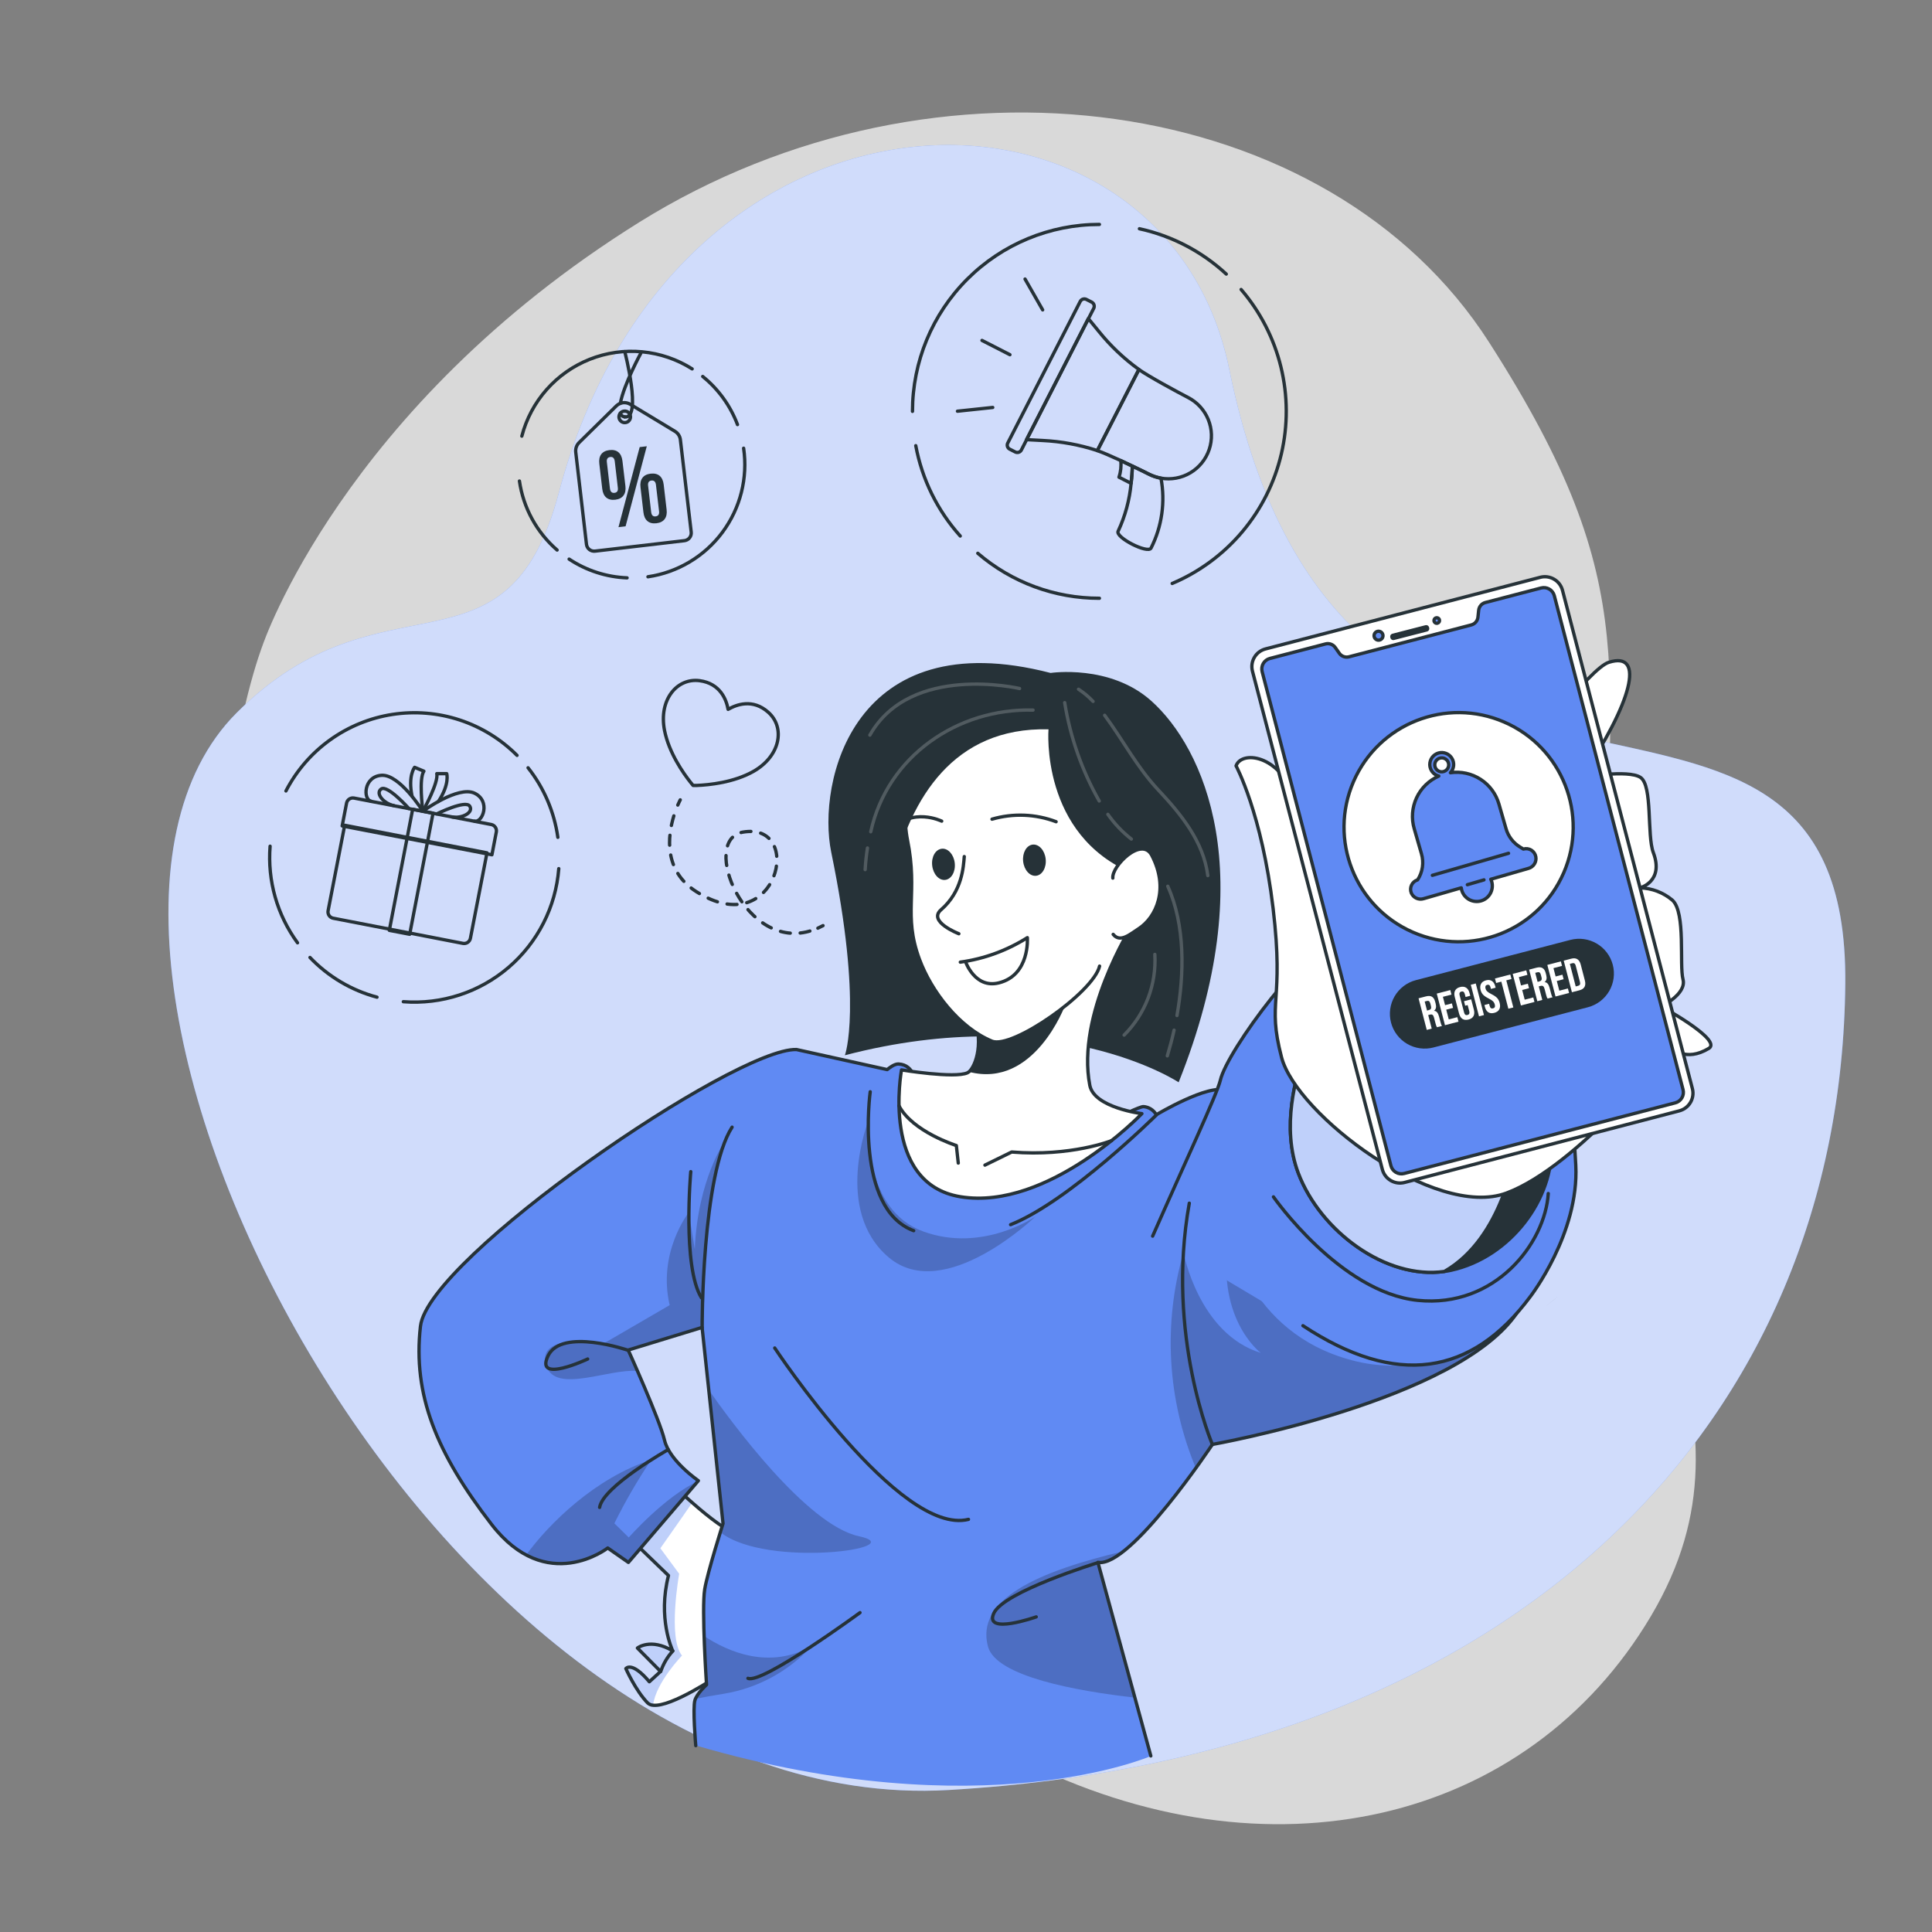 <svg width="580" height="580" viewBox="0 0 580 580" fill="none" xmlns="http://www.w3.org/2000/svg">
<rect x="0" y="0" width="580" height="580" fill="#808080" stroke="none"/>
<path opacity="0.7" d="M78.799 193.824C78.799 193.824 46.458 277.344 91.907 361.444C137.356 445.544 230.968 489.972 305.892 527.962C380.816 565.952 458.618 547.45 495.587 485.228C532.556 423.006 481.852 378.589 481.783 289.861C481.713 201.132 495.065 177.642 446.983 102.683C398.901 27.724 281.033 11.124 191.899 66.723C102.764 122.322 78.799 193.824 78.799 193.824Z" fill="white"/>
<path d="M71.062 213.974C114.933 170.114 152.088 206.909 167.748 148.016C203.104 14.976 349.752 16.24 369.031 110.908C403.773 281.428 555.095 173.142 553.97 295.266C552.81 425.662 456.878 527.266 284.85 537.37C130.72 546.476 -1.636 286.648 71.062 213.974Z" fill="#608AF3"/>
<path opacity="0.7" d="M71.062 213.974C114.933 170.114 152.088 206.909 167.748 148.016C203.104 14.976 349.752 16.24 369.031 110.908C403.773 281.428 555.095 173.142 553.97 295.266C552.81 425.662 456.878 527.266 284.85 537.37C130.72 546.476 -1.636 286.648 71.062 213.974Z" fill="white"/>
<path d="M179.916 139.2C179.638 136.88 180.693 135.384 182.955 135.117C185.217 134.85 186.586 136.022 186.864 138.388L187.758 145.94C188.024 148.26 186.969 149.756 184.707 150.023C182.445 150.29 181.076 149.118 180.798 146.752L179.916 139.2ZM183.106 146.647C183.234 147.668 183.709 148.039 184.463 147.958C185.217 147.877 185.623 147.39 185.472 146.369L184.556 138.492C184.428 137.472 183.918 137.1 183.199 137.193C182.48 137.286 182.039 137.75 182.19 138.771L183.106 146.647ZM192.038 134.224L194.172 133.968L187.804 158.004L185.67 158.259L192.038 134.224ZM192.282 146.276C192.003 143.956 193.07 142.448 195.332 142.193C197.594 141.938 198.963 143.098 199.242 145.452L200.123 153.004C200.402 155.324 199.346 156.82 197.072 157.087C194.799 157.354 193.442 156.182 193.163 153.816L192.282 146.276ZM195.483 153.712C195.599 154.732 196.075 155.115 196.829 155.022C197.583 154.93 197.989 154.454 197.85 153.433L196.922 145.557C196.806 144.548 196.295 144.176 195.576 144.258C194.857 144.339 194.416 144.826 194.567 145.835L195.483 153.712Z" fill="#263238"/>
<path d="M205.506 162.307L178.64 165.451C178.029 165.523 177.415 165.349 176.932 164.969C176.449 164.588 176.137 164.031 176.065 163.421L172.84 135.72C172.783 135.205 172.842 134.683 173.013 134.193C173.183 133.704 173.461 133.258 173.826 132.89L185.032 121.858C185.571 121.323 186.275 120.984 187.03 120.896C187.785 120.807 188.547 120.975 189.196 121.371L202.64 129.491C203.083 129.76 203.459 130.126 203.738 130.563C204.018 130.999 204.194 131.493 204.253 132.008L207.501 159.709C207.58 160.318 207.414 160.933 207.04 161.42C206.666 161.907 206.114 162.226 205.506 162.307V162.307Z" stroke="#263238" stroke-linecap="round" stroke-linejoin="round"/>
<path d="M189.266 124.932C189.307 125.272 189.247 125.617 189.092 125.923C188.937 126.229 188.695 126.482 188.396 126.65C188.097 126.817 187.755 126.892 187.413 126.865C187.071 126.838 186.745 126.71 186.476 126.497C186.208 126.284 186.008 125.996 185.904 125.669C185.799 125.343 185.794 124.992 185.889 124.663C185.985 124.334 186.175 124.04 186.438 123.819C186.7 123.599 187.022 123.461 187.363 123.424C187.815 123.372 188.27 123.501 188.627 123.784C188.983 124.067 189.213 124.48 189.266 124.932V124.932Z" stroke="#263238" stroke-linecap="round" stroke-linejoin="round"/>
<path d="M187.56 105.56C187.56 105.56 192.804 125.744 187.56 125.164" stroke="#263238" stroke-linecap="round" stroke-linejoin="round"/>
<path d="M186.226 121.104C187.247 115.49 192.386 106.024 192.386 106.024" stroke="#263238" stroke-linecap="round" stroke-linejoin="round"/>
<path d="M187.56 125.129C187.254 125.11 186.961 124.995 186.722 124.802C186.483 124.609 186.31 124.346 186.226 124.05" stroke="#263238" stroke-linecap="round" stroke-linejoin="round"/>
<path d="M210.958 113.019C215.66 116.819 219.264 121.804 221.398 127.461" stroke="#263238" stroke-linecap="round" stroke-linejoin="round"/>
<path d="M156.658 130.929C158.006 125.744 160.559 120.95 164.111 116.938C167.662 112.926 172.111 109.809 177.095 107.842C182.078 105.874 187.456 105.112 192.79 105.617C198.125 106.121 203.264 107.878 207.791 110.745" stroke="#263238" stroke-linecap="round" stroke-linejoin="round"/>
<path d="M167.249 165.126C161.115 159.801 157.101 152.448 155.939 144.408" stroke="#263238" stroke-linecap="round" stroke-linejoin="round"/>
<path d="M188.256 173.478C182.051 173.23 176.032 171.284 170.856 167.852" stroke="#263238" stroke-linecap="round" stroke-linejoin="round"/>
<path d="M223.242 134.56C224.55 143.486 222.258 152.566 216.872 159.804C211.486 167.041 203.446 171.843 194.52 173.153" stroke="#263238" stroke-linecap="round" stroke-linejoin="round"/>
<path d="M103.484 247.748L146.194 256.028L141.22 281.686C141.123 282.186 140.831 282.628 140.408 282.913C139.986 283.198 139.467 283.304 138.967 283.207L100.02 275.656C99.519 275.559 99.078 275.267 98.793 274.845C98.507 274.422 98.402 273.904 98.499 273.403L103.473 247.745L103.484 247.748Z" stroke="#263238" stroke-width="0.998" stroke-linecap="round" stroke-linejoin="round"/>
<path d="M147.68 256.613L102.722 247.948L104.039 241.114C104.136 240.612 104.428 240.17 104.851 239.883C105.274 239.597 105.793 239.491 106.295 239.587L147.516 247.533C148.002 247.638 148.427 247.928 148.705 248.34C148.982 248.752 149.089 249.256 149.004 249.745L147.686 256.579L147.68 256.613Z" stroke="#263238" stroke-linecap="round" stroke-linejoin="round"/>
<path d="M129.999 244.119L123.883 242.94L116.875 279.298L122.991 280.477L129.999 244.119Z" stroke="#263238" stroke-linecap="round" stroke-linejoin="round"/>
<path d="M126.939 243.53C126.939 243.53 137.553 235.782 142.46 238.125C147.366 240.468 144.942 246.999 142.46 246.523" stroke="#263238" stroke-linecap="round" stroke-linejoin="round"/>
<path d="M131.138 244.331C131.138 244.331 139.768 240.039 141.021 242.011C142.274 243.983 138.55 245.804 135.685 245.247" stroke="#263238" stroke-linecap="round" stroke-linejoin="round"/>
<path d="M127.229 242.997C127.229 242.997 131.706 234.877 131.126 232.255H134.108C134.108 232.255 135.082 235.341 131.602 240.619" stroke="#263238" stroke-linecap="round" stroke-linejoin="round"/>
<path d="M126.939 243.53C126.939 243.53 119.979 232.394 114.538 232.754C109.098 233.114 108.947 240.062 111.418 240.538" stroke="#263238" stroke-linecap="round" stroke-linejoin="round"/>
<path d="M122.74 242.718C122.74 242.718 116.325 235.515 114.434 236.86C112.543 238.206 115.327 241.292 118.192 241.837" stroke="#263238" stroke-linecap="round" stroke-linejoin="round"/>
<path d="M126.869 242.927C126.869 242.927 125.709 233.705 127.252 231.513L124.468 230.353C124.468 230.353 122.426 232.858 123.702 239.053" stroke="#263238" stroke-linecap="round" stroke-linejoin="round"/>
<path d="M158.526 230.492C163.308 236.534 166.395 243.741 167.469 251.372" stroke="#263238" stroke-linecap="round" stroke-linejoin="round"/>
<path d="M85.84 237.452C88.984 231.375 93.518 226.126 99.074 222.133C104.631 218.14 111.052 215.516 117.814 214.475C124.577 213.433 131.489 214.004 137.99 216.14C144.49 218.277 150.393 221.918 155.22 226.768" stroke="#263238" stroke-linecap="round" stroke-linejoin="round"/>
<path d="M89.32 283.04C83.191 274.671 80.268 264.381 81.084 254.04" stroke="#263238" stroke-linecap="round" stroke-linejoin="round"/>
<path d="M113.181 299.361C105.504 297.311 98.541 293.185 93.055 287.436" stroke="#263238" stroke-linecap="round" stroke-linejoin="round"/>
<path d="M167.748 260.768C166.856 272.254 161.439 282.915 152.687 290.407C143.936 297.899 132.567 301.608 121.081 300.718" stroke="#263238" stroke-linecap="round" stroke-linejoin="round"/>
<path d="M339.567 145.104L335.924 143.248C336.465 141.649 336.647 139.95 336.458 138.272C337.618 138.829 338.848 139.432 339.938 139.931C339.88 141.427 339.787 143.19 339.567 145.104Z" stroke="#263238" stroke-linecap="round" stroke-linejoin="round"/>
<path d="M344.868 142.32C346.022 142.909 347.258 143.323 348.534 143.55C349.87 150.682 348.822 158.056 345.552 164.534C344.613 166.367 334.741 161.31 335.669 159.477C337.784 154.945 339.103 150.084 339.567 145.104C339.787 143.19 339.915 141.427 339.973 139.931C342.038 140.905 343.847 141.798 344.868 142.32Z" stroke="#263238" stroke-linecap="round" stroke-linejoin="round"/>
<path d="M356.642 119.318C359.396 120.726 361.554 123.077 362.723 125.941C363.891 128.806 363.993 131.995 363.01 134.928C362.027 137.862 360.024 140.345 357.366 141.927C354.707 143.509 351.569 144.085 348.522 143.55C347.246 143.323 346.011 142.909 344.856 142.32C343.836 141.798 342.026 140.905 339.961 139.931C338.801 139.386 337.641 138.829 336.481 138.272C333.628 136.961 330.867 135.755 329.44 135.291L341.922 110.931C344.52 112.833 353.719 117.821 356.642 119.318Z" stroke="#263238" stroke-linecap="round" stroke-linejoin="round"/>
<path d="M329.8 99.4C333.296 103.763 337.366 107.634 341.898 110.908L329.417 135.268C324.106 133.528 318.585 132.51 313.003 132.24L308.166 131.985L326.726 95.642L329.8 99.4Z" stroke="#263238" stroke-linecap="round" stroke-linejoin="round"/>
<path d="M302.54 132.994L324.301 90.48C324.469 90.159 324.757 89.917 325.102 89.806C325.447 89.696 325.822 89.725 326.146 89.888L327.746 90.712C328.069 90.878 328.314 91.165 328.427 91.51C328.54 91.856 328.512 92.231 328.35 92.556L326.76 95.654L308.2 131.996L306.623 135.094C306.541 135.254 306.428 135.396 306.29 135.512C306.153 135.629 305.994 135.717 305.823 135.772C305.652 135.827 305.471 135.847 305.292 135.832C305.113 135.818 304.938 135.768 304.778 135.685L303.166 134.862C302.999 134.784 302.849 134.673 302.726 134.536C302.604 134.398 302.51 134.237 302.451 134.062C302.393 133.888 302.37 133.703 302.385 133.519C302.401 133.335 302.453 133.157 302.54 132.994V132.994Z" stroke="#263238" stroke-linecap="round" stroke-linejoin="round"/>
<path d="M303.189 106.488L294.802 102.196" stroke="#263238" stroke-linecap="round" stroke-linejoin="round"/>
<path d="M313.014 93.032L307.725 83.775" stroke="#263238" stroke-linecap="round" stroke-linejoin="round"/>
<path d="M298.027 122.322L287.436 123.447" stroke="#263238" stroke-linecap="round" stroke-linejoin="round"/>
<path d="M368.138 82.279C360.816 75.497 351.812 70.799 342.061 68.672" stroke="#263238" stroke-linecap="round" stroke-linejoin="round"/>
<path d="M351.898 175.16C360.033 171.717 367.24 166.402 372.933 159.648C378.626 152.893 382.645 144.891 384.662 136.29C386.678 127.69 386.636 118.735 384.539 110.154C382.442 101.573 378.348 93.608 372.592 86.907" stroke="#263238" stroke-linecap="round" stroke-linejoin="round"/>
<path d="M293.538 166.1C303.698 174.833 316.657 179.625 330.055 179.603" stroke="#263238" stroke-linecap="round" stroke-linejoin="round"/>
<path d="M274.92 133.794C276.795 143.889 281.414 153.273 288.272 160.915" stroke="#263238" stroke-linecap="round" stroke-linejoin="round"/>
<path d="M330.055 67.373C315.171 67.373 300.896 73.285 290.371 83.81C279.847 94.335 273.934 108.609 273.934 123.494" stroke="#263238" stroke-linecap="round" stroke-linejoin="round"/>
<path d="M230.666 213.846C225.956 209.635 221.073 211.526 218.579 212.953C218.08 210.099 216.259 205.181 210.041 204.346C203.244 203.441 197.676 210.064 199.497 219.298C200.819 225.945 205.065 232.058 207.338 234.9C207.605 235.248 207.86 235.55 208.069 235.793H209.229C212.895 235.642 220.272 234.912 226.165 231.594C234.32 226.954 235.77 218.416 230.666 213.846Z" stroke="#263238" stroke-linecap="round" stroke-linejoin="round"/>
<path d="M204.218 240.12C204.218 240.12 203.905 240.688 203.476 241.686" stroke="#263238" stroke-linecap="round" stroke-linejoin="round"/>
<path d="M202.292 244.922C200.436 250.989 199.16 261.383 209.044 267.682C233.473 283.26 241.698 246.512 222.964 249.818C210.099 252.138 223.706 286.137 243.844 279.282" stroke="#263238" stroke-linecap="round" stroke-linejoin="round" stroke-dasharray="2.98 2.98"/>
<path d="M245.526 278.644C246.036 278.412 246.558 278.156 247.08 277.878" stroke="#263238" stroke-linecap="round" stroke-linejoin="round"/>
<path d="M215.4 503.162C215.4 503.162 201.608 512.546 196.052 511.92C195.441 511.888 194.862 511.641 194.416 511.224C190.797 507.488 187.885 500.923 187.885 500.923C187.885 500.923 189.614 498.533 194.938 504.878L198.314 501.781L191.354 494.752C191.354 494.752 195.286 491.631 201.968 495.61C201.736 495.123 197.432 485.75 200.68 472.99L184.44 457.318L198.847 444.767L200.007 443.793C200.007 443.793 200.912 444.686 202.327 446.113C203.742 447.54 205.703 449.256 207.826 451.124C212.906 455.59 219.054 460.404 221.746 460.404C226.594 460.242 215.4 503.162 215.4 503.162Z" fill="white"/>
<path opacity="0.4" d="M204.74 497.014C204.74 497.014 196.875 505.134 196.052 511.92C195.441 511.888 194.862 511.641 194.416 511.224C190.797 507.488 187.885 500.923 187.885 500.923C187.885 500.923 189.614 498.533 194.938 504.878L198.314 501.781L191.354 494.752C191.354 494.752 195.286 491.631 201.968 495.61C201.736 495.123 197.432 485.75 200.68 472.99L184.44 457.318L198.847 444.767L202.327 446.078C203.754 447.424 205.703 449.222 207.826 451.089C204.775 455.555 198.244 464.8 198.244 464.8L203.893 472.456C203.893 472.456 200.413 491.759 204.74 497.014Z" fill="#608AF3"/>
<path d="M215.4 503.162C215.4 503.162 201.608 512.546 196.052 511.92C195.441 511.888 194.862 511.641 194.416 511.224C190.797 507.488 187.885 500.923 187.885 500.923C187.885 500.923 189.614 498.533 194.938 504.878L198.314 501.781L191.354 494.752C191.354 494.752 195.286 491.631 201.968 495.61C201.736 495.123 197.432 485.75 200.68 472.99L184.44 457.318L198.847 444.767L200.007 443.793C200.007 443.793 200.912 444.686 202.327 446.113C203.742 447.54 205.703 449.256 207.826 451.124C212.906 455.59 219.054 460.404 221.746 460.404C226.594 460.242 215.4 503.162 215.4 503.162Z" stroke="#263238" stroke-linecap="round" stroke-linejoin="round"/>
<path d="M198.36 501.781C199.125 499.496 200.362 497.397 201.991 495.622" stroke="#263238" stroke-linecap="round" stroke-linejoin="round"/>
<path d="M455.636 393.913C453.46 397.087 450.83 399.924 447.83 402.334C447.83 402.334 447.83 402.334 447.83 402.334C422.472 423.33 364.008 433.654 364.008 433.654C364.008 433.654 362.048 436.589 359.032 440.765C353.626 448.27 344.775 459.801 337.56 465.578C334.509 468.025 331.76 469.44 329.66 469.058L340.634 509.576L345.541 527.162C345.541 527.162 295.127 549.202 208.904 524.007C208.904 524.007 207.918 512.755 208.649 510.354C208.649 510.238 208.719 510.122 208.765 509.994C209.643 508.395 210.789 506.959 212.152 505.748C212.152 505.748 211.665 498.51 211.422 491.144C211.143 486.448 211.201 481.738 211.596 477.05C212.21 473.338 214.925 464.36 216.294 459.952L217.094 457.388L212.802 417.206L211.572 405.606L211.503 405.002C211.503 404.921 211.503 404.828 211.503 404.712L210.83 398.506L188.651 405.281C188.651 405.281 189.811 407.879 191.412 411.522C194.323 418.192 198.604 428.342 199.532 432.402C199.601 432.733 199.694 433.058 199.81 433.376C201.863 439.234 209.682 444.558 209.682 444.558L188.674 469.104L182.468 464.766C181.674 465.354 180.836 465.881 179.962 466.343C175.879 468.559 167.318 471.818 157.922 466.842C153.851 464.553 150.315 461.421 147.552 457.655C131.08 436.264 123.911 418.76 126.243 398.263C128.574 377.766 220.818 314.511 239.122 315.172L266.348 321.181C266.939 320.694 268.528 319.441 269.758 319.499C274.711 319.754 274.839 325.508 274.839 325.508L335.855 335.414C335.855 335.414 342.177 332.247 343.279 332.294C344.076 332.347 344.846 332.599 345.521 333.027C346.196 333.454 346.753 334.044 347.142 334.741C347.142 334.741 362.941 325.276 368.022 327.48C384.749 334.695 467.99 375.144 455.636 393.913Z" fill="#608AF3"/>
<path opacity="0.2" d="M243.658 494.16C236.724 501.782 227.415 506.831 217.245 508.486C214.032 508.996 211.213 509.507 208.742 510.017C209.62 508.419 210.766 506.983 212.129 505.772C212.129 505.772 211.642 498.533 211.398 491.167C218.556 495.888 231.037 501.34 243.658 494.16Z" fill="black"/>
<path opacity="0.2" d="M216.27 460.01L217.071 457.446L212.779 417.264C219.194 426.462 242.069 457.794 257.833 461.181C274.317 464.708 230.248 470.96 216.27 460.01Z" fill="black"/>
<path opacity="0.2" d="M340.611 509.634C323.385 507.674 299.036 503.336 296.6 494.322C292.807 480.24 311.263 471.795 337.56 465.636C334.509 468.083 331.76 469.498 329.66 469.116L340.611 509.634Z" fill="black"/>
<path opacity="0.2" d="M447.818 402.346C422.46 423.342 363.996 433.666 363.996 433.666C363.996 433.666 362.036 436.601 359.02 440.777C350.419 420.24 349.105 397.378 355.296 375.991C355.296 375.991 359.797 400.351 378.496 406.151C378.496 406.151 364.182 395.49 369.216 369.831C369.216 369.831 374.1 399.991 405.872 408.366C421.289 412.508 436.38 408.007 447.818 402.346Z" fill="black"/>
<path opacity="0.2" d="M211.48 405.084L210.784 398.588L188.604 405.362C188.604 405.362 189.764 407.96 191.365 411.603C182.886 410.733 166.796 418.563 163.989 410.025C160.602 399.678 181.389 403.239 181.389 403.239L201.04 391.813C197.328 375.921 206.782 363.973 206.782 363.973L208.58 375.063C209.438 353.986 217.686 342.455 217.686 342.455C210.865 359.124 211.05 400.2 211.48 405.084Z" fill="black"/>
<path opacity="0.2" d="M209.67 444.593L188.662 469.139L182.456 464.8C181.662 465.388 180.824 465.916 179.951 466.378C175.868 468.594 167.307 471.853 157.911 466.877C164.72 457.458 178.791 443.596 195.506 438.248C191.403 444.355 187.706 450.726 184.44 457.318L188.755 461.564C188.755 461.564 199.52 449.291 209.67 444.593Z" fill="black"/>
<path opacity="0.2" d="M260.675 336.481C260.675 338.65 259.306 363.161 277.17 369.692C295.034 376.223 310.88 365.18 310.88 365.18C310.88 365.18 283.492 391.604 266.8 377.476C250.108 363.347 260.675 336.481 260.675 336.481Z" fill="black"/>
<path d="M208.87 524.053C208.87 524.053 207.907 512.801 208.626 510.412C209.229 508.393 212.106 505.772 212.106 505.772C212.106 505.772 210.586 482.966 211.561 477.085C212.396 472.039 217.059 457.365 217.059 457.365L210.772 398.506L188.593 405.292C188.593 405.292 198.035 426.172 199.497 432.367C200.958 438.561 209.658 444.512 209.658 444.512L188.651 469.046L182.445 464.719C182.445 464.719 164.117 479.057 147.564 457.62C131.01 436.183 123.9 418.725 126.22 398.17C128.54 377.615 220.818 314.43 239.122 315.079L266.348 321.1C266.928 320.612 268.528 319.36 269.746 319.418C274.7 319.673 274.827 325.426 274.827 325.426L335.843 335.333C335.843 335.333 342.177 332.166 343.279 332.212C344.074 332.268 344.842 332.521 345.515 332.948C346.187 333.376 346.742 333.964 347.13 334.66C347.13 334.66 362.929 325.206 368.01 327.398C384.714 334.614 467.944 375.063 455.602 393.832C438.074 420.512 363.962 433.631 363.962 433.631C363.962 433.631 339.312 470.751 329.602 469.034L345.483 527.139" stroke="#263238" stroke-linecap="round" stroke-linejoin="round"/>
<path d="M391.152 397.984C419.154 416.475 441.728 413.064 459.395 389.261C459.395 389.261 474.104 370.295 473.06 349.821C472.016 329.347 467.132 262.647 403.39 279.699C392.892 282.506 368.404 315.3 366.351 324.313C365.4 328.431 355.575 349.392 346.028 371.096" fill="#608AF3"/>
<path d="M391.152 397.984C419.154 416.475 441.728 413.064 459.395 389.261C459.395 389.261 474.104 370.295 473.06 349.821C472.016 329.347 467.132 262.647 403.39 279.699C392.892 282.506 368.404 315.3 366.351 324.313C365.4 328.431 355.575 349.392 346.028 371.096" stroke="#263238" stroke-linecap="round" stroke-linejoin="round"/>
<path d="M315.392 202.026C315.392 202.026 333.233 199.323 345.622 210.412C361.294 224.437 378.891 262.253 353.835 324.916C353.835 324.916 316.819 300.347 253.646 316.796C253.646 316.796 259.086 302.099 249.539 255.826C245.224 234.888 256.082 186.656 315.392 202.026Z" fill="#263238"/>
<path d="M288.353 359.275C314.754 363.556 342.803 334.324 342.803 334.324C342.803 334.324 328.454 332.56 327.166 325.821C323.048 304.558 339.613 278.261 339.613 278.261C339.613 278.261 275.512 280.036 286.717 294.501C288.802 297.147 290.508 300.072 291.786 303.189C295.672 312.736 292.946 319.94 290.916 321.749C290.769 321.869 290.61 321.974 290.441 322.062C286.566 323.826 270.64 321.192 270.64 321.192C270.64 321.192 264.26 355.366 288.353 359.275Z" fill="white" stroke="#263238" stroke-linecap="round" stroke-linejoin="round"/>
<path d="M333.72 342.42C333.72 342.42 321.54 347.292 303.711 345.842L295.684 349.775" stroke="#263238" stroke-linecap="round" stroke-linejoin="round"/>
<path d="M287.68 349.16L287.1 343.894C287.1 343.894 273.946 339.776 269.874 331.957" stroke="#263238" stroke-linecap="round" stroke-linejoin="round"/>
<path d="M290.916 321.784C310.544 326.911 319.766 301.739 319.766 301.739C319.766 301.739 304.059 297.099 291.786 303.27C295.672 312.817 292.981 320.021 290.916 321.784Z" fill="#263238"/>
<path d="M340.75 265.048C345.518 238.241 340.216 206.074 299.408 208.742C270.257 210.644 270.5 242.602 272.426 252.149C275.674 268.192 271.022 274.502 276.022 287.982C279.618 297.668 287.958 308.502 297.784 312.562C303.827 315.056 328.292 297.888 330.101 290.035" fill="white"/>
<path d="M340.75 265.048C345.518 238.241 340.216 206.074 299.408 208.742C270.257 210.644 270.5 242.602 272.426 252.149C275.674 268.192 271.022 274.502 276.022 287.982C279.618 297.668 287.958 308.502 297.784 312.562C303.827 315.056 328.292 297.888 330.101 290.035" stroke="#263238" stroke-linecap="round" stroke-linejoin="round"/>
<path d="M289.478 257.149C289.234 260.165 288.875 267.589 282.518 273.11C278.388 276.672 287.854 280.314 287.854 280.314" stroke="#263238" stroke-linecap="round" stroke-linejoin="round"/>
<path d="M282.704 246.512C282.704 246.512 273.702 242.127 267.624 249.365" stroke="#263238" stroke-linecap="round" stroke-linejoin="round"/>
<path d="M297.807 245.92C304.135 244.085 310.889 244.353 317.051 246.686" stroke="#263238" stroke-linecap="round" stroke-linejoin="round"/>
<path d="M307.156 258.599C307.435 261.186 309.175 263.123 311.042 262.914C312.91 262.705 314.198 260.455 313.919 257.868C313.641 255.281 311.901 253.356 310.033 253.553C308.166 253.75 306.878 256.012 307.156 258.599Z" fill="#263238"/>
<path d="M288.295 288.84C295.451 287.852 302.314 285.345 308.421 281.486C308.421 281.486 309.268 292.738 299.848 295.069C292.622 296.867 289.826 288.62 289.826 288.62" stroke="#263238" stroke-linecap="round" stroke-linejoin="round"/>
<path d="M314.766 218.95C314.766 218.95 312.191 250.722 340.228 262.264L353.371 231.722L333.488 209.682L303.549 201.028C258.808 203.824 239.552 231.617 264.387 305.683C264.387 305.718 257.439 217.512 314.766 218.95Z" fill="#263238"/>
<path d="M334.08 263.61C333.686 260.037 342.722 250.943 345.773 256.778C350.981 266.73 347.188 275.338 341.806 278.818C339.393 280.337 336.33 283.191 334.184 280.5" fill="white"/>
<path d="M334.08 263.61C333.686 260.037 342.722 250.943 345.773 256.778C350.981 266.73 347.188 275.338 341.806 278.818C339.393 280.337 336.33 283.191 334.184 280.5" stroke="#263238" stroke-linecap="round" stroke-linejoin="round"/>
<path d="M279.85 259.84C280.14 262.427 281.88 264.364 283.748 264.155C285.615 263.946 286.903 261.696 286.624 259.109C286.346 256.522 284.594 254.585 282.727 254.794C280.859 255.003 279.56 257.195 279.85 259.84Z" fill="#263238"/>
<g opacity="0.2">
<path d="M260.42 254.574C260.084 256.72 259.852 258.9 259.724 261.07" stroke="white" stroke-linecap="round" stroke-linejoin="round"/>
<path d="M310.126 213.173C287.46 212.582 266.394 227.024 261.406 249.702" stroke="white" stroke-linecap="round" stroke-linejoin="round"/>
<path d="M306.078 206.7C306.078 206.7 273.389 199.01 261.139 220.69" stroke="white" stroke-linecap="round" stroke-linejoin="round"/>
<path d="M332.595 244.47C334.566 247.276 336.939 249.777 339.636 251.894" stroke="white" stroke-linecap="round" stroke-linejoin="round"/>
<path d="M319.626 210.934C321.297 221.318 324.809 231.32 329.997 240.468" stroke="white" stroke-linecap="round" stroke-linejoin="round"/>
<path d="M352.466 309.256C351.886 311.854 351.202 314.43 350.436 316.982" stroke="white" stroke-linecap="round" stroke-linejoin="round"/>
<path d="M350.575 266.058C355.876 277.832 355.517 292.482 353.336 304.871" stroke="white" stroke-linecap="round" stroke-linejoin="round"/>
<path d="M346.689 286.52C346.948 290.979 346.26 295.443 344.67 299.617C343.081 303.792 340.626 307.583 337.467 310.741" stroke="white" stroke-linecap="round" stroke-linejoin="round"/>
<path d="M331.621 214.728C337.177 222.244 341.307 230.306 347.745 237.174C354.531 244.4 361.317 252.683 362.593 262.868" stroke="white" stroke-linecap="round" stroke-linejoin="round"/>
<path d="M323.779 206.909C325.371 207.953 326.835 209.179 328.141 210.563" stroke="white" stroke-linecap="round" stroke-linejoin="round"/>
</g>
<path d="M435.592 381.35C434.942 381.489 434.292 381.605 433.62 381.698C416.08 384.204 396.407 369.657 389.772 352.199C384.528 338.407 389.11 322.758 391.616 316.065C392.405 313.966 392.973 312.748 392.973 312.748C403.552 297.668 465.056 327.19 465.775 343.476C466.494 359.762 453.56 377.406 435.592 381.35Z" fill="#263238" stroke="#263238" stroke-linecap="round" stroke-linejoin="round"/>
<path d="M454.836 345.68C454.836 345.68 451.356 371.571 433.62 381.698C416.08 384.204 396.407 369.657 389.772 352.199C384.528 338.407 389.11 322.758 391.616 316.065C412.345 304.222 454.836 345.68 454.836 345.68Z" fill="white"/>
<path opacity="0.4" d="M454.836 345.68C454.836 345.68 451.356 371.571 433.62 381.698C416.08 384.204 396.407 369.657 389.772 352.199C384.528 338.407 389.11 322.758 391.616 316.065C412.345 304.222 454.836 345.68 454.836 345.68Z" fill="#608AF3"/>
<path d="M454.836 345.68C454.836 345.68 451.356 371.571 433.62 381.698C416.08 384.204 396.407 369.657 389.772 352.199C384.528 338.407 389.11 322.758 391.616 316.065C412.345 304.222 454.836 345.68 454.836 345.68Z" stroke="#263238" stroke-linecap="round" stroke-linejoin="round"/>
<path d="M382.301 359.31C382.301 359.31 402.276 387.985 425.604 390.375C448.932 392.764 463.884 373.114 464.8 358.301" stroke="#263238" stroke-linecap="round" stroke-linejoin="round"/>
<path d="M371.072 229.912C372.824 225.005 385.422 226.652 389.424 241.964C393.426 257.276 409.144 294.501 409.144 294.501C409.144 294.501 471.784 202.385 482.966 198.836C494.148 195.286 489.752 211.248 474.753 233.392C474.753 233.392 488.801 230.921 492.49 233.392C496.178 235.863 494.38 250.792 496.341 255.966C499.635 264.7 492.316 266.545 492.316 266.545C495.906 266.625 499.36 267.94 502.094 270.268C506.12 274.038 504.101 289.617 505.25 294.025C506.398 298.433 498.719 302.145 498.719 302.145C498.719 302.145 517.174 312.202 513.01 314.731C505.98 318.977 501.978 314.627 501.978 314.627C501.978 314.627 473.616 350.239 452.226 358.173C430.836 366.108 389.203 334.579 384.726 317.411C380.248 300.243 385.596 301.298 382.197 272.728C378.798 244.157 371.072 229.912 371.072 229.912Z" fill="white" stroke="#263238" stroke-linecap="round" stroke-linejoin="round"/>
<path d="M462.397 173.313L379.916 194.813C376.99 195.576 375.236 198.566 375.999 201.492L414.988 351.064C415.75 353.991 418.741 355.744 421.667 354.982L504.147 333.482C507.074 332.719 508.827 329.728 508.065 326.802L469.076 177.23C468.313 174.304 465.323 172.551 462.397 173.313Z" fill="white" stroke="#263238" stroke-linecap="round" stroke-linejoin="round"/>
<path d="M415.141 190.507C415.185 190.677 415.195 190.854 415.171 191.027C415.147 191.201 415.089 191.369 415 191.52C414.911 191.671 414.793 191.804 414.653 191.909C414.513 192.015 414.354 192.092 414.184 192.137C414.014 192.181 413.837 192.191 413.663 192.167C413.489 192.143 413.322 192.085 413.171 191.996C413.019 191.907 412.887 191.789 412.781 191.649C412.675 191.509 412.598 191.349 412.554 191.18C412.507 191.01 412.494 190.832 412.517 190.657C412.539 190.482 412.597 190.314 412.685 190.162C412.774 190.009 412.892 189.876 413.033 189.77C413.174 189.664 413.334 189.587 413.505 189.544C413.85 189.456 414.215 189.508 414.522 189.688C414.828 189.868 415.051 190.163 415.141 190.507V190.507Z" fill="#608AF3" stroke="#263238" stroke-linecap="round" stroke-linejoin="round"/>
<path d="M432.135 186.076C432.163 186.182 432.169 186.293 432.154 186.403C432.139 186.512 432.102 186.617 432.046 186.712C431.99 186.807 431.915 186.889 431.827 186.955C431.739 187.021 431.638 187.069 431.532 187.096C431.372 187.137 431.203 187.129 431.048 187.074C430.893 187.019 430.757 186.919 430.658 186.787C430.559 186.655 430.502 186.497 430.493 186.332C430.484 186.167 430.524 186.004 430.608 185.862C430.692 185.72 430.816 185.606 430.964 185.534C431.113 185.463 431.279 185.437 431.443 185.46C431.606 185.482 431.759 185.553 431.882 185.663C432.005 185.772 432.093 185.916 432.135 186.076V186.076Z" fill="#608AF3" stroke="#263238" stroke-linecap="round" stroke-linejoin="round"/>
<path d="M428.074 188.168L418.116 190.734C417.917 190.786 417.798 190.988 417.849 191.187L417.901 191.39C417.952 191.589 418.155 191.708 418.354 191.657L428.312 189.09C428.511 189.039 428.63 188.836 428.579 188.638L428.527 188.435C428.476 188.236 428.273 188.117 428.074 188.168Z" fill="#608AF3" stroke="#263238" stroke-width="1.002" stroke-linecap="round" stroke-linejoin="round"/>
<path d="M466.598 178.779L505.261 327.12C505.477 327.952 505.353 328.836 504.918 329.577C504.484 330.319 503.773 330.857 502.941 331.076L421.521 352.292C420.689 352.507 419.805 352.384 419.064 351.949C418.322 351.514 417.783 350.803 417.565 349.972L378.902 201.631C378.687 200.799 378.81 199.915 379.245 199.174C379.68 198.433 380.391 197.894 381.222 197.676L397.938 193.314C398.474 193.173 399.041 193.2 399.561 193.391C400.082 193.582 400.531 193.927 400.85 194.381L402.068 196.11C402.386 196.564 402.836 196.909 403.356 197.1C403.877 197.291 404.443 197.318 404.979 197.177L441.67 187.618C442.201 187.48 442.677 187.184 443.038 186.77C443.398 186.356 443.624 185.843 443.688 185.298L443.909 183.199C443.97 182.653 444.195 182.138 444.556 181.724C444.917 181.309 445.395 181.015 445.927 180.879L462.643 176.517C463.467 176.3 464.344 176.415 465.084 176.838C465.824 177.261 466.368 177.959 466.598 178.779V178.779Z" fill="#608AF3" stroke="#263238" stroke-linecap="round" stroke-linejoin="round"/>
<path d="M469.434 262.021C476.999 244.597 469.008 224.339 451.584 216.774C434.16 209.209 413.902 217.201 406.337 234.625C398.772 252.048 406.764 272.306 424.188 279.871C441.611 287.436 461.869 279.444 469.434 262.021Z" fill="white" stroke="#263238" stroke-linecap="round" stroke-linejoin="round"/>
<path d="M423.678 268.076C423.972 268.768 424.512 269.326 425.193 269.643C425.874 269.96 426.649 270.013 427.367 269.793L438.677 266.533C438.702 266.777 438.749 267.017 438.816 267.252C438.988 267.843 439.274 268.395 439.658 268.875C440.043 269.356 440.518 269.756 441.057 270.053C441.597 270.349 442.189 270.537 442.8 270.605C443.412 270.673 444.031 270.62 444.622 270.448C445.213 270.277 445.765 269.991 446.245 269.606C446.726 269.222 447.126 268.746 447.423 268.207C447.719 267.668 447.907 267.076 447.975 266.464C448.043 265.853 447.989 265.233 447.818 264.642C447.746 264.408 447.657 264.179 447.551 263.958L458.85 260.698C459.587 260.501 460.225 260.034 460.635 259.39C461.045 258.745 461.199 257.971 461.065 257.218C460.994 256.809 460.837 256.42 460.605 256.076C460.372 255.732 460.07 255.441 459.717 255.222C459.365 255.003 458.97 254.861 458.558 254.805C458.147 254.749 457.728 254.781 457.33 254.898L456.379 254.318C454.317 253.085 452.8 251.116 452.133 248.808L449.987 241.373C449.104 238.311 447.141 235.672 444.463 233.945C441.785 232.217 438.571 231.518 435.418 231.977C435.959 231.406 436.297 230.672 436.381 229.889C436.464 229.107 436.287 228.318 435.877 227.646C435.468 226.974 434.848 226.455 434.115 226.17C433.381 225.885 432.574 225.849 431.818 226.068C431.062 226.288 430.399 226.75 429.932 227.383C429.464 228.016 429.219 228.786 429.232 229.573C429.246 230.36 429.518 231.121 430.007 231.738C430.496 232.354 431.174 232.793 431.938 232.986C428.996 234.271 426.624 236.584 425.265 239.493C423.907 242.401 423.656 245.705 424.56 248.785L426.729 256.302C427.115 257.615 427.211 258.996 427.011 260.35C426.81 261.704 426.319 262.998 425.569 264.144V264.144C425.176 264.262 424.812 264.461 424.501 264.728C424.189 264.995 423.936 265.324 423.758 265.694C423.58 266.063 423.481 266.466 423.468 266.876C423.454 267.287 423.526 267.695 423.678 268.076V268.076ZM434.826 229.03C434.94 229.427 434.935 229.849 434.81 230.242C434.684 230.636 434.445 230.983 434.123 231.241C433.8 231.499 433.408 231.655 432.997 231.69C432.585 231.725 432.173 231.637 431.811 231.438C431.45 231.238 431.156 230.936 430.966 230.569C430.776 230.203 430.699 229.788 430.745 229.378C430.79 228.967 430.957 228.58 431.223 228.264C431.489 227.948 431.843 227.718 432.239 227.604C432.503 227.526 432.779 227.501 433.052 227.531C433.325 227.56 433.59 227.644 433.831 227.777C434.071 227.909 434.283 228.089 434.454 228.304C434.625 228.519 434.751 228.766 434.826 229.03V229.03Z" fill="#608AF3" stroke="#263238" stroke-linecap="round" stroke-linejoin="round"/>
<path d="M445.498 264.144L440.51 265.594" stroke="#263238" stroke-linecap="round" stroke-linejoin="round"/>
<path d="M452.876 256.163L430.012 262.775" stroke="#263238" stroke-linecap="round" stroke-linejoin="round"/>
<path d="M476.76 302.366L430.36 314.453C429.033 314.803 427.65 314.887 426.291 314.702C424.931 314.517 423.621 314.066 422.436 313.374C421.251 312.683 420.214 311.764 419.384 310.671C418.554 309.579 417.948 308.333 417.6 307.006V307.006C417.25 305.678 417.166 304.294 417.352 302.934C417.538 301.574 417.99 300.264 418.683 299.079C419.376 297.893 420.295 296.856 421.389 296.027C422.484 295.198 423.73 294.592 425.059 294.246L471.459 282.158C474.13 281.469 476.966 281.866 479.346 283.261C481.726 284.657 483.457 286.938 484.161 289.606V289.606C484.869 292.279 484.487 295.124 483.1 297.516C481.712 299.909 479.432 301.653 476.76 302.366Z" fill="#263238"/>
<path d="M363.996 433.712C363.996 433.712 349.914 400.942 357.036 361.201" stroke="#263238" stroke-linecap="round" stroke-linejoin="round"/>
<path d="M329.637 469.116C329.637 469.116 301.171 477.816 298.317 484.37C295.464 490.924 311.077 485.402 311.077 485.402" stroke="#263238" stroke-linecap="round" stroke-linejoin="round"/>
<path d="M347.142 334.741C347.142 334.741 320.926 360.725 303.386 367.65" stroke="#263238" stroke-linecap="round" stroke-linejoin="round"/>
<path d="M261.244 327.758C261.244 327.758 256.464 362.836 274.294 369.46" stroke="#263238" stroke-linecap="round" stroke-linejoin="round"/>
<path d="M210.784 398.588C210.784 398.588 210.644 352.605 219.774 338.384" stroke="#263238" stroke-linecap="round" stroke-linejoin="round"/>
<path d="M207.373 351.735C207.373 351.735 204.81 380.294 210.575 389.609" stroke="#263238" stroke-linecap="round" stroke-linejoin="round"/>
<path d="M188.604 405.374C188.604 405.374 168.664 398.506 164.534 407.021C160.405 415.535 176.424 407.984 176.424 407.984" stroke="#263238" stroke-linecap="round" stroke-linejoin="round"/>
<path d="M200.599 435.186C200.599 435.186 181.018 446.217 180.009 452.528" stroke="#263238" stroke-linecap="round" stroke-linejoin="round"/>
<path d="M232.58 404.678C232.58 404.678 270.06 461.32 290.742 456.124" stroke="#263238" stroke-linecap="round" stroke-linejoin="round"/>
<path d="M258.181 484.126C258.181 484.126 228.798 505.667 224.541 503.846" stroke="#263238" stroke-linecap="round" stroke-linejoin="round"/>
<path opacity="0.2" d="M464 392.208C465.984 390.584 467.294 389.505 467.724 389.168C467.283 389.551 466.007 390.665 464 392.208Z" fill="black"/>
<path d="M425.862 299.698L428.07 299.125C428.838 298.926 429.445 298.961 429.891 299.231C430.335 299.492 430.653 299.993 430.845 300.734L430.997 301.317C431.252 302.301 431.089 303.009 430.506 303.44L430.513 303.467C430.903 303.482 431.213 303.637 431.444 303.934C431.685 304.228 431.878 304.656 432.023 305.216L432.455 306.883C432.526 307.154 432.592 307.373 432.655 307.54C432.715 307.697 432.802 307.848 432.917 307.992L431.399 308.386C431.305 308.247 431.231 308.111 431.178 307.981C431.125 307.85 431.053 307.608 430.961 307.256L430.511 305.521C430.399 305.088 430.248 304.804 430.059 304.67C429.879 304.533 429.617 304.509 429.274 304.598L428.759 304.732L429.814 308.797L428.323 309.184L425.862 299.698ZM428.949 303.236C429.247 303.159 429.449 303.025 429.553 302.834C429.667 302.64 429.677 302.363 429.583 302.001L429.394 301.27C429.304 300.926 429.177 300.694 429.01 300.574C428.853 300.45 428.643 300.423 428.381 300.491L427.704 300.667L428.407 303.377L428.949 303.236Z" fill="white"/>
<path d="M431.327 298.28L435.392 297.225L435.744 298.58L433.169 299.249L433.82 301.756L435.866 301.225L436.218 302.58L434.172 303.111L434.928 306.024L437.502 305.356L437.854 306.711L433.789 307.766L431.327 298.28Z" fill="white"/>
<path d="M440.861 306.076C440.138 306.263 439.534 306.203 439.049 305.895C438.562 305.578 438.219 305.035 438.019 304.267L436.725 299.28C436.526 298.513 436.563 297.876 436.837 297.371C437.109 296.857 437.606 296.506 438.329 296.319C439.052 296.131 439.657 296.196 440.144 296.513C440.629 296.821 440.971 297.359 441.17 298.127L441.381 298.94L439.972 299.306L439.736 298.398C439.574 297.775 439.236 297.53 438.721 297.663C438.206 297.797 438.03 298.175 438.191 298.799L439.538 303.989C439.697 304.603 440.035 304.844 440.55 304.71C441.065 304.576 441.242 304.202 441.083 303.588L440.601 301.732L439.856 301.925L439.504 300.57L441.659 300.011L442.464 303.114C442.663 303.882 442.627 304.523 442.356 305.037C442.082 305.542 441.583 305.888 440.861 306.076Z" fill="white"/>
<path d="M441.543 295.629L443.034 295.242L445.495 304.728L444.005 305.115L441.543 295.629Z" fill="white"/>
<path d="M448.585 304.071C447.862 304.259 447.263 304.197 446.787 303.887C446.309 303.568 445.97 303.024 445.771 302.256L445.63 301.714L447.039 301.348L447.208 301.999C447.368 302.613 447.705 302.853 448.22 302.72C448.473 302.654 448.644 302.533 448.733 302.355C448.828 302.167 448.833 301.905 448.746 301.571C448.643 301.173 448.462 300.849 448.204 300.598C447.944 300.337 447.515 300.058 446.917 299.76C446.162 299.378 445.606 299.001 445.249 298.631C444.891 298.251 444.64 297.786 444.497 297.235C444.302 296.485 444.342 295.858 444.616 295.353C444.887 294.839 445.385 294.488 446.107 294.3C446.821 294.115 447.413 294.184 447.882 294.505C448.358 294.816 448.695 295.355 448.894 296.123L448.996 296.516L447.587 296.882L447.461 296.394C447.376 296.068 447.252 295.85 447.088 295.738C446.922 295.617 446.716 295.589 446.473 295.652C445.976 295.781 445.806 296.148 445.963 296.753C446.052 297.097 446.225 297.394 446.484 297.645C446.751 297.894 447.183 298.168 447.781 298.466C448.545 298.846 449.102 299.227 449.452 299.609C449.802 299.99 450.054 300.479 450.208 301.076C450.41 301.852 450.371 302.499 450.09 303.016C449.818 303.53 449.317 303.881 448.585 304.071Z" fill="white"/>
<path d="M450.71 294.697L449.151 295.102L448.8 293.746L453.407 292.551L453.759 293.906L452.2 294.31L454.31 302.441L452.819 302.828L450.71 294.697Z" fill="white"/>
<path d="M454.129 292.364L458.194 291.309L458.546 292.664L455.971 293.332L456.621 295.839L458.668 295.308L459.019 296.663L456.973 297.194L457.729 300.108L460.304 299.44L460.655 300.795L456.59 301.85L454.129 292.364Z" fill="white"/>
<path d="M459.052 291.086L461.26 290.513C462.028 290.314 462.635 290.349 463.081 290.619C463.525 290.88 463.843 291.381 464.035 292.122L464.187 292.704C464.442 293.689 464.279 294.397 463.696 294.828L463.703 294.855C464.093 294.869 464.403 295.025 464.634 295.322C464.875 295.616 465.067 296.044 465.213 296.604L465.645 298.271C465.716 298.542 465.782 298.761 465.845 298.927C465.905 299.085 465.992 299.236 466.107 299.38L464.589 299.774C464.495 299.634 464.421 299.499 464.368 299.368C464.315 299.238 464.243 298.996 464.151 298.644L463.701 296.909C463.589 296.476 463.438 296.192 463.249 296.058C463.069 295.921 462.807 295.897 462.464 295.986L461.949 296.12L463.004 300.185L461.513 300.572L459.052 291.086ZM462.139 294.624C462.437 294.547 462.639 294.413 462.743 294.222C462.857 294.028 462.867 293.751 462.773 293.389L462.583 292.658C462.494 292.314 462.367 292.082 462.2 291.962C462.043 291.838 461.833 291.811 461.571 291.879L460.894 292.055L461.597 294.765L462.139 294.624Z" fill="white"/>
<path d="M464.517 289.668L468.582 288.613L468.934 289.968L466.359 290.636L467.01 293.143L469.056 292.613L469.408 293.968L467.361 294.499L468.117 297.412L470.692 296.744L471.044 298.099L466.978 299.154L464.517 289.668Z" fill="white"/>
<path d="M469.44 288.391L471.717 287.8C472.457 287.608 473.065 287.662 473.538 287.964C474.012 288.265 474.348 288.8 474.547 289.568L475.792 294.365C475.991 295.133 475.957 295.764 475.69 296.257C475.423 296.751 474.919 297.094 474.178 297.286L471.901 297.877L469.44 288.391ZM473.799 295.938C474.043 295.875 474.21 295.754 474.299 295.577C474.397 295.397 474.403 295.145 474.319 294.819L473.039 289.887C472.955 289.562 472.826 289.344 472.653 289.235C472.489 289.123 472.285 289.099 472.041 289.162L471.282 289.359L473.04 296.135L473.799 295.938Z" fill="white"/>
</svg>
